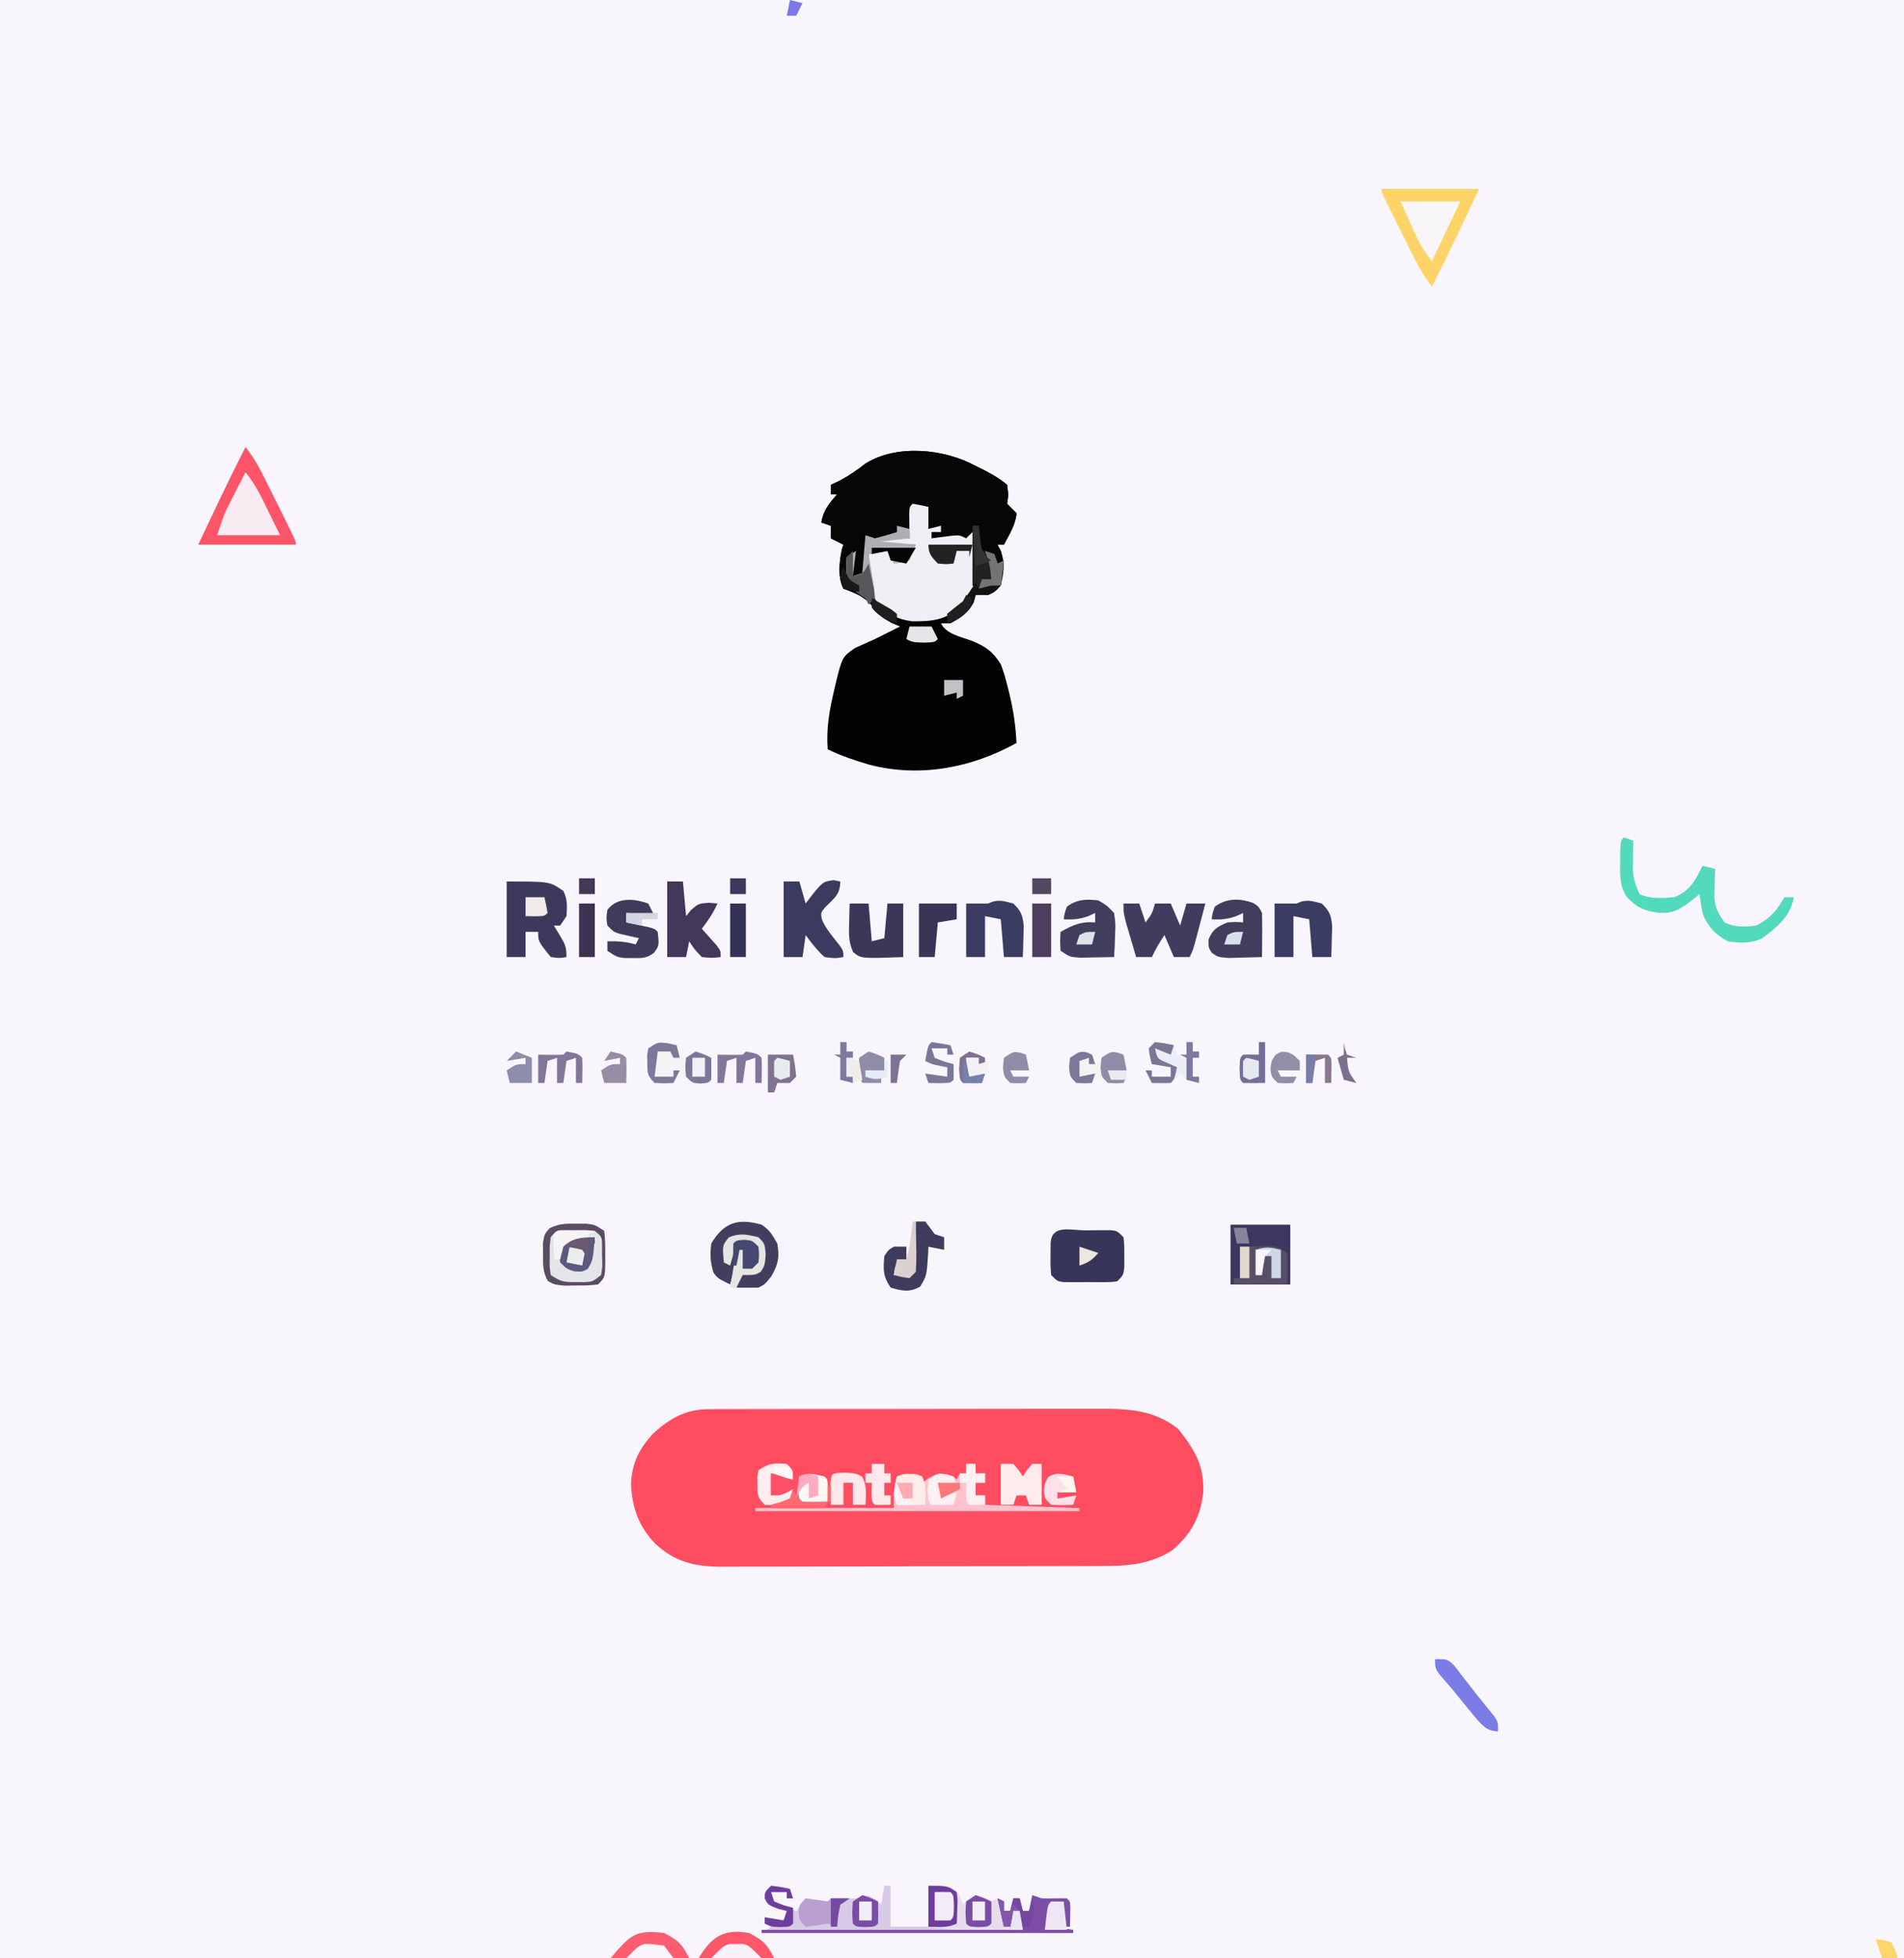 <?xml version="1.0" encoding="UTF-8"?>
<svg version="1.1" xmlns="http://www.w3.org/2000/svg" width="605" height="622">
<path d="M0 0 C199.65 0 399.3 0 605 0 C605 205.26 605 410.52 605 622 C405.35 622 205.7 622 0 622 C0 416.74 0 211.48 0 0 Z " fill="#F8F6FC" transform="translate(0,0)"/>
<path d="M0 0 C1.796 -0.015 1.796 -0.015 3.627 -0.03 C5.577 -0.023 5.577 -0.023 7.566 -0.016 C8.96 -0.022 10.353 -0.029 11.747 -0.037 C15.522 -0.055 19.297 -0.054 23.072 -0.048 C26.23 -0.045 29.388 -0.051 32.546 -0.057 C40.003 -0.071 47.46 -0.07 54.916 -0.058 C62.591 -0.047 70.265 -0.061 77.939 -0.088 C84.542 -0.11 91.145 -0.117 97.748 -0.111 C101.686 -0.107 105.623 -0.11 109.56 -0.127 C113.267 -0.142 116.973 -0.138 120.68 -0.12 C122.675 -0.114 124.67 -0.128 126.664 -0.143 C135.102 -0.075 142.569 0.895 149.319 6.317 C154.571 12.973 157.552 17.814 157.257 26.513 C156.323 34.414 153.317 39.777 147.308 44.915 C139.39 49.792 132.115 49.828 123.025 49.808 C121.629 49.815 120.234 49.824 118.838 49.833 C115.068 49.855 111.297 49.858 107.526 49.857 C104.37 49.856 101.214 49.865 98.059 49.873 C90.61 49.892 83.161 49.895 75.712 49.889 C68.044 49.882 60.377 49.905 52.71 49.942 C46.11 49.973 39.51 49.984 32.91 49.98 C28.976 49.978 25.041 49.983 21.107 50.008 C17.406 50.03 13.705 50.028 10.004 50.008 C8.01 50.003 6.016 50.023 4.023 50.043 C-4.508 49.964 -10.579 48.574 -16.922 42.678 C-22.123 37.25 -24.189 31.384 -24.583 23.95 C-24.37 17.257 -21.962 12.447 -17.403 7.603 C-12.217 2.912 -7.133 0.017 0 0 Z " fill="#FE4C61" transform="translate(225.083,447.612)"/>
<path d="M0 0 C0.932 0.459 1.864 0.918 2.824 1.391 C5.432 2.773 7.75 4.089 10 6 C10.438 9.188 10.438 9.188 10 12 C10.98 13.019 11.978 14.022 13 15 C12.749 18.642 10.667 21.812 9 25 C8.34 25 7.68 25 7 25 C7.351 25.66 7.701 26.32 8.062 27 C9.375 31.2 8.973 33.692 8 38 C6.188 40 6.188 40 4 41 C2.68 41 1.36 41 0 41 C-0.206 41.742 -0.412 42.485 -0.625 43.25 C-2.421 46.842 -4.521 48.083 -8 50 C-8.99 50 -9.98 50 -11 50 C-9.277 53.446 -4.775 54.219 -1.279 55.525 C3.097 57.275 5.532 58.979 8 63 C9.23 66.418 9.23 66.418 10.188 70.188 C10.355 70.844 10.522 71.5 10.694 72.176 C11.98 77.422 12.746 82.609 13 88 C-1.201 95.881 -17.665 99.079 -33.711 94.914 C-38.243 93.575 -42.766 92.117 -47 90 C-47.452 83.779 -46.585 78.284 -45.188 72.25 C-45.022 71.517 -44.857 70.784 -44.687 70.03 C-42.42 60.679 -42.42 60.679 -38.238 57.777 C-37.603 57.5 -36.967 57.223 -36.312 56.938 C-35.618 56.622 -34.923 56.306 -34.207 55.98 C-33.479 55.657 -32.75 55.333 -32 55 C-30.496 54.257 -28.996 53.507 -27.5 52.75 C-25.767 51.884 -25.767 51.884 -24 51 C-24.887 50.629 -25.774 50.258 -26.688 49.875 C-30 48 -30 48 -32.438 45 C-35.517 41.395 -37.657 40.67 -42 39 C-43.87 35.26 -43.306 30.532 -42.5 26.5 C-42.335 26.005 -42.17 25.51 -42 25 C-43.32 24.34 -44.64 23.68 -46 23 C-46 21.68 -46 20.36 -46 19 C-46.99 18.67 -47.98 18.34 -49 18 C-48.426 14.129 -46.513 11.918 -44 9 C-44.66 9 -45.32 9 -46 9 C-46 8.01 -46 7.02 -46 6 C-45.154 5.608 -44.309 5.216 -43.438 4.812 C-40.297 3.156 -37.681 1.367 -34.906 -0.816 C-24.998 -6.968 -9.84 -5.431 0 0 Z " fill="#030303" transform="translate(310,148)"/>
<path d="M0 0 C0.932 0.459 1.864 0.918 2.824 1.391 C5.432 2.773 7.75 4.089 10 6 C10.438 9.188 10.438 9.188 10 12 C10.98 13.019 11.978 14.022 13 15 C12.749 18.642 10.667 21.812 9 25 C8.34 25 7.68 25 7 25 C7.495 29.455 7.495 29.455 8 34 C6 31 6 31 5 28 C2.985 27.267 2.985 27.267 1 27 C1 24.36 1 21.72 1 19 C0.34 19 -0.32 19 -1 19 C-1.66 20.65 -2.32 22.3 -3 24 C-3.887 23.835 -4.774 23.67 -5.688 23.5 C-8.536 23.07 -11.13 22.916 -14 23 C-14 22.34 -14 21.68 -14 21 C-13.01 21 -12.02 21 -11 21 C-12.32 20.67 -13.64 20.34 -15 20 C-15.495 16.535 -15.495 16.535 -16 13 C-17.32 13 -18.64 13 -20 13 C-20 15.64 -20 18.28 -20 21 C-21.65 20.34 -23.3 19.68 -25 19 C-25 19.66 -25 20.32 -25 21 C-24.01 21.33 -23.02 21.66 -22 22 C-23.437 22.169 -24.875 22.335 -26.312 22.5 C-27.113 22.593 -27.914 22.686 -28.738 22.781 C-31 23 -31 23 -34 23 C-34.026 23.771 -34.052 24.542 -34.078 25.336 C-34.135 26.339 -34.192 27.342 -34.25 28.375 C-34.32 29.872 -34.32 29.872 -34.391 31.398 C-35 34 -35 34 -37.047 35.352 C-37.691 35.566 -38.336 35.78 -39 36 C-40 35 -40 35 -40.062 32.5 C-40.042 31.675 -40.021 30.85 -40 30 C-40 29.67 -40 29.34 -40 29 C-40.25 32.416 -40.25 32.416 -40 36 C-39.01 36.66 -38.02 37.32 -37 38 C-37 38.66 -37 39.32 -37 40 C-39.438 39.625 -39.438 39.625 -42 39 C-43.87 35.26 -43.306 30.532 -42.5 26.5 C-42.335 26.005 -42.17 25.51 -42 25 C-43.32 24.34 -44.64 23.68 -46 23 C-46 21.68 -46 20.36 -46 19 C-46.99 18.67 -47.98 18.34 -49 18 C-48.426 14.129 -46.513 11.918 -44 9 C-44.66 9 -45.32 9 -46 9 C-46 8.01 -46 7.02 -46 6 C-45.154 5.608 -44.309 5.216 -43.438 4.812 C-40.297 3.156 -37.681 1.367 -34.906 -0.816 C-24.998 -6.968 -9.84 -5.431 0 0 Z " fill="#060607" transform="translate(310,148)"/>
<path d="M0 0 C3.125 0.375 3.125 0.375 6 1 C6.33 1.99 6.66 2.98 7 4 C6.34 4 5.68 4 5 4 C5 3.34 5 2.68 5 2 C3.35 2 1.7 2 0 2 C0.33 2.99 0.66 3.98 1 5 C4.503 6.716 4.503 6.716 8 8 C8.99 6.68 9.98 5.36 11 4 C12.702 4.278 12.702 4.278 14.438 4.562 C15.613 4.707 16.789 4.851 18 5 C18.33 4.67 18.66 4.34 19 4 C21.001 4 23.003 4.004 25.004 4.043 C27.074 4.089 27.074 4.089 29.25 3.312 C31 3 31 3 33.25 4.438 C33.828 4.953 34.405 5.469 35 6 C35.33 4.02 35.66 2.04 36 0 C36.66 0 37.32 0 38 0 C38 4.29 38 8.58 38 13 C36.68 13 35.36 13 34 13 C39.28 13 44.56 13 50 13 C50 8.71 50 4.42 50 0 C56 0 56 0 58.312 1.312 C60 3 60 3 61 6 C61.557 5.464 62.114 4.928 62.688 4.375 C63.832 3.694 63.832 3.694 65 3 C67.5 3.812 67.5 3.812 70 5 C71.32 5 72.64 5 74 5 C74 5.99 74 6.98 74 8 C74.66 8 75.32 8 76 8 C76.33 6.68 76.66 5.36 77 4 C77.66 4 78.32 4 79 4 C79.495 5.98 79.495 5.98 80 8 C80.66 8 81.32 8 82 8 C82.33 6.35 82.66 4.7 83 3 C83.99 3.33 84.98 3.66 86 4 C87.374 4.043 88.751 4.041 90.125 4 C91.404 4 92.683 4 94 4 C95 5 95 5 95.098 6.848 C95.065 8.898 95.033 10.949 95 13 C94.34 13 93.68 13 93 13 C93 10.36 93 7.72 93 5 C91.68 5.33 90.36 5.66 89 6 C88.67 8.31 88.34 10.62 88 13 C90.64 13.33 93.28 13.66 96 14 C96 14.33 96 14.66 96 15 C63.33 15 30.66 15 -3 15 C-2.01 14.34 -1.02 13.68 0 13 C-0.66 12.67 -1.32 12.34 -2 12 C-2 11.34 -2 10.68 -2 10 C0.97 10.495 0.97 10.495 4 11 C4.33 10.01 4.66 9.02 5 8 C4.031 7.753 3.061 7.505 2.062 7.25 C-1 6 -1 6 -2 4 C-2 2 -2 2 0 0 Z " fill="#D8CAE6" transform="translate(245,599)"/>
<path d="M0 0 C1.675 0.286 3.344 0.618 5 1 C5 3.31 5 5.62 5 8 C6.32 7.67 7.64 7.34 9 7 C9 7.66 9 8.32 9 9 C8.01 9 7.02 9 6 9 C6 9.66 6 10.32 6 11 C6.626 10.916 7.253 10.832 7.898 10.746 C8.716 10.644 9.533 10.542 10.375 10.438 C11.187 10.333 11.999 10.229 12.836 10.121 C15 10 15 10 17 11 C17.99 10.01 18.98 9.02 20 8 C20.669 27.021 20.669 27.021 15.57 32.551 C10.606 36.935 6.239 37.416 -0.137 37.34 C-4.648 36.804 -7.751 35.146 -11 32 C-14.249 26.72 -14.368 22.003 -14 16 C-12.02 15.67 -10.04 15.34 -8 15 C-7.01 16.485 -7.01 16.485 -6 18 C-4.68 18 -3.36 18 -2 18 C-1.01 16.35 -0.02 14.7 1 13 C-2.96 13 -6.92 13 -11 13 C-10.67 12.34 -10.34 11.68 -10 11 C-7.03 11 -4.06 11 -1 11 C-1.012 10.29 -1.023 9.579 -1.035 8.848 C-1.049 7.469 -1.049 7.469 -1.062 6.062 C-1.074 5.146 -1.086 4.229 -1.098 3.285 C-1 1 -1 1 0 0 Z " fill="#F1EFF5" transform="translate(290,160)"/>
<path d="M0 0 C2.536 3.155 4.334 6.424 6.137 10.043 C6.714 11.199 7.29 12.354 7.885 13.545 C8.18 14.142 8.476 14.74 8.781 15.355 C9.691 17.194 10.608 19.03 11.525 20.865 C16 29.86 16 29.86 16 31 C5.77 31 -4.46 31 -15 31 C-10.102 20.611 -5.21 10.236 0 0 Z " fill="#FE5467" transform="translate(78,142)"/>
<path d="M0 0 C10.23 0 20.46 0 31 0 C26.102 10.389 21.21 20.764 16 31 C13.464 27.845 11.666 24.576 9.863 20.957 C9.286 19.801 8.71 18.646 8.115 17.455 C7.82 16.858 7.524 16.26 7.219 15.645 C6.309 13.806 5.392 11.97 4.475 10.135 C0 1.14 0 1.14 0 0 Z " fill="#FED367" transform="translate(439,60)"/>
<path d="M0 0 C0.99 0 1.98 0 3 0 C3 0.99 3 1.98 3 3 C3.99 3 4.98 3 6 3 C6 3.99 6 4.98 6 6 C5.01 6 4.02 6 3 6 C3 7.32 3 8.64 3 10 C3.99 10 4.98 10 6 10 C6 10.99 6 11.98 6 13 C20.85 13.495 20.85 13.495 36 14 C36 14.33 36 14.66 36 15 C2.01 15 -31.98 15 -67 15 C-67 14.67 -67 14.34 -67 14 C-52.48 14 -37.96 14 -23 14 C-23 12.35 -23 10.7 -23 9 C-22.703 7.327 -22.379 5.657 -22 4 C-16.25 2.875 -16.25 2.875 -14 4 C-14 4.66 -14 5.32 -14 6 C-13.278 5.484 -12.556 4.969 -11.812 4.438 C-9 3 -9 3 -6.25 3.25 C-4 4 -4 4 -3 5 C-2.67 4.34 -2.34 3.68 -2 3 C-1.34 3 -0.68 3 0 3 C0 2.01 0 1.02 0 0 Z " fill="#FFC2CD" transform="translate(307,465)"/>
<path d="M0 0 C13.731 0 13.731 0 18 3 C19.386 5.771 19.188 7.933 19 11 C18.01 12.485 18.01 12.485 17 14 C16.34 14 15.68 14 15 14 C15.99 15.64 15.99 15.64 17 17.312 C18.585 19.937 19 20.826 19 24 C16.75 24.375 16.75 24.375 14 24 C10 19.027 10 19.027 10 16 C8.68 16 7.36 16 6 16 C6 18.64 6 21.28 6 24 C4.02 24 2.04 24 0 24 C0 16.08 0 8.16 0 0 Z " fill="#3D395C" transform="translate(161,280)"/>
<path d="M0 0 C6.27 0 12.54 0 19 0 C19 6.27 19 12.54 19 19 C12.73 19 6.46 19 0 19 C0 12.73 0 6.46 0 0 Z " fill="#3D375F" transform="translate(391,389)"/>
<path d="M0 0 C1.399 -0.018 1.399 -0.018 2.826 -0.037 C4.163 -0.04 4.163 -0.04 5.527 -0.043 C6.348 -0.047 7.169 -0.051 8.015 -0.055 C10.062 0.188 10.062 0.188 12.062 2.188 C12.328 4.938 12.328 4.938 12.312 8.188 C12.318 9.26 12.323 10.332 12.328 11.438 C12.062 14.188 12.062 14.188 10.062 16.188 C8.123 16.446 8.123 16.446 5.781 16.453 C4.939 16.456 4.098 16.458 3.23 16.461 C2.35 16.453 1.47 16.445 0.562 16.438 C-0.758 16.449 -0.758 16.449 -2.105 16.461 C-2.947 16.458 -3.789 16.456 -4.656 16.453 C-5.429 16.451 -6.202 16.449 -6.998 16.446 C-8.938 16.188 -8.938 16.188 -10.938 14.188 C-11.168 11.184 -11.168 11.184 -11.125 7.625 C-11.115 5.86 -11.115 5.86 -11.105 4.059 C-10.752 -1.978 -4.877 0.003 0 0 Z " fill="#383658" transform="translate(344.938,390.812)"/>
<path d="M0 0 C1.043 0.004 2.086 0.008 3.16 0.012 C5.938 0.312 5.938 0.312 8.938 2.312 C9.214 4.907 9.31 7.225 9.25 9.812 C9.255 10.847 9.255 10.847 9.26 11.902 C9.205 17.045 9.205 17.045 6.938 19.312 C3.785 19.613 3.785 19.613 0 19.625 C-1.247 19.642 -2.493 19.659 -3.777 19.676 C-7.062 19.312 -7.062 19.312 -8.977 18.199 C-10.593 15.39 -10.496 13.03 -10.5 9.812 C-10.519 8.668 -10.539 7.523 -10.559 6.344 C-10.062 3.312 -10.062 3.312 -8.414 1.426 C-5.453 0.024 -3.269 -0.053 0 0 Z " fill="#E3E5E8" transform="translate(183.062,388.688)"/>
<path d="M0 0 C0.99 0.33 1.98 0.66 3 1 C2.977 1.808 2.954 2.616 2.93 3.449 C2.912 4.518 2.894 5.586 2.875 6.688 C2.84 8.271 2.84 8.271 2.805 9.887 C3.003 13.049 3.569 15.188 5 18 C8.367 19.621 12.344 19.257 16 19 C21.068 16.996 22.627 13.658 25 9 C26.32 9.33 27.64 9.66 29 10 C28.965 10.808 28.93 11.616 28.895 12.449 C28.867 13.518 28.84 14.586 28.812 15.688 C28.778 16.743 28.743 17.799 28.707 18.887 C29.037 22.391 29.914 24.197 32 27 C35.217 28.608 38.511 28.468 42 28 C46.576 25.669 48.465 23.345 51 19 C51.99 19 52.98 19 54 19 C52.768 25.314 48.91 28.287 44 32 C40.511 33.745 36.807 33.576 33 33 C29.239 31.02 26.355 28.064 25 24 C24.617 22.009 24.274 20.009 24 18 C23.258 18.619 22.515 19.238 21.75 19.875 C17.923 22.832 15.46 24.401 10.562 23.875 C6.37 23.289 3.963 22.143 1 19 C-1.404 15.369 -1.236 12.087 -1.188 7.812 C-1.181 6.561 -1.175 5.309 -1.168 4.02 C-1 1 -1 1 0 0 Z " fill="#53D9BB" transform="translate(516,266)"/>
<path d="M0 0 C1.65 0 3.3 0 5 0 C5.66 2.31 6.32 4.62 7 7 C7.375 6.495 7.75 5.989 8.137 5.469 C12.369 0.096 12.369 0.096 15.875 -0.438 C16.576 -0.293 17.277 -0.149 18 0 C18 4.156 16.028 5.332 13.215 8.184 C11.794 9.909 11.794 9.909 12.125 11.965 C13.148 14.344 14.441 16.108 16.062 18.125 C19 21.788 19 21.788 19 24 C16.375 24.438 16.375 24.438 13 24 C10.669 21.905 8.827 19.539 7 17 C6.67 19.31 6.34 21.62 6 24 C4.02 24 2.04 24 0 24 C0 16.08 0 8.16 0 0 Z " fill="#3A3B5F" transform="translate(249,280)"/>
<path d="M0 0 C1.65 0 3.3 0 5 0 C5.66 1.98 6.32 3.96 7 6 C9.102 3.132 9.102 3.132 10 0 C11.65 0 13.3 0 15 0 C15.99 2.31 16.98 4.62 18 7 C18.66 4.69 19.32 2.38 20 0 C21.98 0 23.96 0 26 0 C25.357 2.459 24.711 4.917 24.062 7.375 C23.88 8.074 23.698 8.772 23.51 9.492 C22.113 14.773 22.113 14.773 21 17 C19.35 17 17.7 17 16 17 C15.01 14.69 14.02 12.38 13 10 C11.454 12.319 10.204 14.506 9 17 C7.35 17 5.7 17 4 17 C3.328 14.731 2.663 12.46 2 10.188 C1.443 8.291 1.443 8.291 0.875 6.355 C0 3 0 3 0 0 Z " fill="#413C5E" transform="translate(357,287)"/>
<path d="M0 0 C6 0 6 0 8.312 1.312 C10 3 10 3 11 6 C11.557 5.464 12.114 4.928 12.688 4.375 C13.451 3.921 14.214 3.467 15 3 C17.625 3.875 17.625 3.875 20 5 C20.66 4.67 21.32 4.34 22 4 C22.66 6.97 23.32 9.94 24 13 C24.66 12.67 25.32 12.34 26 12 C26.652 9.975 26.652 9.975 27 8 C27.66 8 28.32 8 29 8 C29.33 9.98 29.66 11.96 30 14 C26.313 14.029 22.625 14.047 18.938 14.062 C17.899 14.071 16.861 14.079 15.791 14.088 C10.413 14.105 5.297 13.954 0 13 C0 8.71 0 4.42 0 0 Z " fill="#E6DDEF" transform="translate(295,599)"/>
<path d="M0 0 C2.626 1.789 3.342 3.112 5 6 C5.718 10.466 5.328 12.41 3.125 16.375 C1 19 1 19 -1 20 C-3.333 20.04 -5.667 20.043 -8 20 C-7.67 18.35 -7.34 16.7 -7 15 C-6.216 15.041 -5.433 15.082 -4.625 15.125 C-1.839 15.287 -1.839 15.287 0 13 C0.417 9.5 0.417 9.5 0 6 C-2.906 3.612 -2.906 3.612 -6.625 4.312 C-9.825 4.641 -9.825 4.641 -11 6 C-11.041 8 -11.043 10 -11 12 C-10.536 10.546 -10.536 10.546 -10.062 9.062 C-9 6 -9 6 -8 5 C-5.562 4.812 -5.562 4.812 -3 5 C-1 7 -1 7 -0.75 9.5 C-1 12 -1 12 -3 14 C-3.99 14 -4.98 14 -6 14 C-6 12.02 -6 10.04 -6 8 C-6.33 8 -6.66 8 -7 8 C-7.99 11.63 -8.98 15.26 -10 19 C-14 17 -14 17 -15.25 15.312 C-16.337 11.961 -16.424 9.509 -16 6 C-11.885 -0.853 -7.446 -2.067 0 0 Z " fill="#453D5E" transform="translate(242,389)"/>
<path d="M0 0 C2.672 1.57 2.672 1.57 5 4 C5.488 7.453 5.488 7.453 5.312 11.25 C5.245 13.145 5.245 13.145 5.176 15.078 C5.118 16.042 5.06 17.007 5 18 C2.729 18.054 0.458 18.093 -1.812 18.125 C-3.709 18.16 -3.709 18.16 -5.645 18.195 C-9 18 -9 18 -12 16 C-12.188 12.875 -12.188 12.875 -12 10 C-8.142 7.847 -5.449 6.607 -1 7 C-1 6.01 -1 5.02 -1 4 C-2.083 4.495 -2.083 4.495 -3.188 5 C-6.017 6.006 -8.029 6.17 -11 6 C-10.75 4.125 -10.75 4.125 -10 2 C-6.831 -0.347 -3.843 -0.471 0 0 Z " fill="#423E5E" transform="translate(349,286)"/>
<path d="M0 0 C1.688 1.125 1.688 1.125 2.688 3.125 C2.759 5.499 2.772 7.875 2.75 10.25 C2.741 11.531 2.732 12.813 2.723 14.133 C2.711 15.12 2.699 16.108 2.688 17.125 C0.417 17.206 -1.854 17.264 -4.125 17.312 C-6.022 17.365 -6.022 17.365 -7.957 17.418 C-11.312 17.125 -11.312 17.125 -13.262 15.77 C-14.312 14.125 -14.312 14.125 -14.312 11.625 C-12.974 8.28 -11.585 7.538 -8.312 6.125 C-5.5 5.938 -5.5 5.938 -3.312 6.125 C-3.312 5.135 -3.312 4.145 -3.312 3.125 C-4.395 3.62 -4.395 3.62 -5.5 4.125 C-8.329 5.131 -10.341 5.295 -13.312 5.125 C-13.062 3.25 -13.062 3.25 -12.312 1.125 C-8.571 -1.646 -4.259 -1.612 0 0 Z " fill="#433C5D" transform="translate(398.312,286.875)"/>
<path d="M0 0 C1.65 0 3.3 0 5 0 C5.33 3.63 5.66 7.26 6 11 C6.536 10.34 7.072 9.68 7.625 9 C10 7 10 7 13.25 6.75 C14.158 6.832 15.065 6.915 16 7 C14.628 9.954 13.011 12.44 11 15 C11.433 15.482 11.866 15.964 12.312 16.461 C12.869 17.093 13.426 17.724 14 18.375 C14.835 19.315 14.835 19.315 15.688 20.273 C17 22 17 22 17 24 C14.25 24.312 14.25 24.312 11 24 C8.625 21.5 8.625 21.5 7 19 C6.67 20.65 6.34 22.3 6 24 C4.02 24 2.04 24 0 24 C0 16.08 0 8.16 0 0 Z " fill="#41385A" transform="translate(212,280)"/>
<path d="M0 0 C0.99 0.33 1.98 0.66 3 1 C4.374 1.043 5.751 1.041 7.125 1 C8.404 1 9.682 1 11 1 C12 2 12 2 12.098 3.848 C12.065 5.898 12.033 7.949 12 10 C11.34 10 10.68 10 10 10 C10 7.36 10 4.72 10 2 C8.68 2.33 7.36 2.66 6 3 C5.67 5.31 5.34 7.62 5 10 C7.64 10.33 10.28 10.66 13 11 C13 11.33 13 11.66 13 12 C-19.67 12 -52.34 12 -86 12 C-86 11.67 -86 11.34 -86 11 C-58.61 11 -31.22 11 -3 11 C-3.495 8.03 -3.495 8.03 -4 5 C-4.66 5 -5.32 5 -6 5 C-6.33 6.65 -6.66 8.3 -7 10 C-7.66 10 -8.32 10 -9 10 C-9.99 5.545 -9.99 5.545 -11 1 C-10.01 1.495 -10.01 1.495 -9 2 C-9 2.99 -9 3.98 -9 5 C-8.34 5 -7.68 5 -7 5 C-6.67 3.68 -6.34 2.36 -6 1 C-5.34 1 -4.68 1 -4 1 C-3.505 2.98 -3.505 2.98 -3 5 C-2.34 5 -1.68 5 -1 5 C-0.67 3.35 -0.34 1.7 0 0 Z " fill="#7C4EA6" transform="translate(328,602)"/>
<path d="M0 0 C2.492 2.417 2.977 3.741 3.293 7.234 C3.258 8.395 3.223 9.555 3.188 10.75 C3.16 11.92 3.133 13.091 3.105 14.297 C3.071 15.189 3.036 16.081 3 17 C1.02 17 -0.96 17 -3 17 C-3.33 13.04 -3.66 9.08 -4 5 C-5.65 4.67 -7.3 4.34 -9 4 C-9 8.29 -9 12.58 -9 17 C-10.98 17 -12.96 17 -15 17 C-15 11.39 -15 5.78 -15 0 C-12.69 0 -10.38 0 -8 0 C-5.035 -1.483 -3.149 -0.835 0 0 Z " fill="#3A3C61" transform="translate(420,287)"/>
<path d="M0 0 C2.492 2.417 2.977 3.741 3.293 7.234 C3.258 8.395 3.223 9.555 3.188 10.75 C3.16 11.92 3.133 13.091 3.105 14.297 C3.071 15.189 3.036 16.081 3 17 C1.02 17 -0.96 17 -3 17 C-3.33 13.04 -3.66 9.08 -4 5 C-5.65 4.67 -7.3 4.34 -9 4 C-9 8.29 -9 12.58 -9 17 C-10.98 17 -12.96 17 -15 17 C-15 11.39 -15 5.78 -15 0 C-12.69 0 -10.38 0 -8 0 C-5.035 -1.483 -3.149 -0.835 0 0 Z " fill="#3A3C61" transform="translate(322,287)"/>
<path d="M0 0 C1.98 0 3.96 0 6 0 C6.33 3.96 6.66 7.92 7 12 C8.32 11.67 9.64 11.34 11 11 C11.33 7.37 11.66 3.74 12 0 C13.65 0 15.3 0 17 0 C17 5.61 17 11.22 17 17 C3.598 17.492 3.598 17.492 1.062 15.406 C-0.344 12.222 -0.292 9.719 -0.188 6.25 C-0.16 5.08 -0.133 3.909 -0.105 2.703 C-0.071 1.811 -0.036 0.919 0 0 Z " fill="#3A3759" transform="translate(270,287)"/>
<path d="M0 0 C3.107 3.725 5.073 7.922 7.188 12.25 C9.075 16.086 9.075 16.086 11 20 C4.4 20 -2.2 20 -9 20 C-6.75 13.25 -6.75 13.25 -5.273 10.352 C-4.964 9.739 -4.655 9.127 -4.336 8.496 C-3.86 7.57 -3.86 7.57 -3.375 6.625 C-2.888 5.664 -2.888 5.664 -2.391 4.684 C-1.597 3.121 -0.799 1.56 0 0 Z " fill="#F9EBF2" transform="translate(78,150)"/>
<path d="M0 0 C0.928 0.206 1.856 0.412 2.812 0.625 C3.143 1.945 3.473 3.265 3.812 4.625 C5.452 4.068 5.452 4.068 7.125 3.5 C8.342 3.211 9.559 2.922 10.812 2.625 C11.803 3.285 12.793 3.945 13.812 4.625 C14.062 8.188 14.062 8.188 13.812 11.625 C12.812 12.625 12.812 12.625 10.5 12.812 C7.735 12.62 6.172 12.023 3.812 10.625 C3.152 11.285 2.493 11.945 1.812 12.625 C-1.188 12.875 -1.188 12.875 -4.188 12.625 C-6.613 10.2 -6.484 9.453 -6.5 6.125 C-6.517 5.331 -6.534 4.537 -6.551 3.719 C-6.371 2.682 -6.371 2.682 -6.188 1.625 C-3.188 -0.375 -3.188 -0.375 0 0 Z " fill="#F5F3F5" transform="translate(212.188,331.375)"/>
<path d="M0 0 C0.66 1.32 1.32 2.64 2 4 C-0.97 3.67 -3.94 3.34 -7 3 C-7 3.99 -7 4.98 -7 6 C-6.362 6.133 -5.724 6.266 -5.066 6.402 C-4.24 6.579 -3.414 6.756 -2.562 6.938 C-1.739 7.112 -0.915 7.286 -0.066 7.465 C2 8 2 8 3 9 C3.46 13.371 3.46 13.371 1.797 15.645 C-0.576 17.434 -2.055 17.369 -5 17.312 C-5.866 17.309 -6.732 17.305 -7.625 17.301 C-10 17 -10 17 -13 15 C-13 14.01 -13 13.02 -13 12 C-9.801 11.911 -7.073 12.089 -4 13 C-3.67 12.34 -3.34 11.68 -3 11 C-5.018 10.544 -7.036 10.089 -9.055 9.633 C-11 9 -11 9 -13 7 C-13.375 4.562 -13.375 4.562 -13 2 C-9.843 -2.118 -4.538 -1.603 0 0 Z " fill="#413B5B" transform="translate(206,287)"/>
<path d="M0 0 C6.27 0 12.54 0 19 0 C16.03 6.27 13.06 12.54 10 19 C7.93 16.239 6.546 14.328 5.176 11.328 C4.899 10.729 4.622 10.13 4.337 9.513 C3.83 8.393 3.83 8.393 3.312 7.25 C2.219 4.857 1.126 2.465 0 0 Z " fill="#F9F6F9" transform="translate(445,64)"/>
<path d="M0 0 C1.937 -0.054 3.875 -0.093 5.812 -0.125 C6.891 -0.148 7.97 -0.171 9.082 -0.195 C12 0 12 0 15 2 C15.414 5.367 15.131 8.597 15 12 C9.39 12 3.78 12 -2 12 C-2 11.34 -2 10.68 -2 10 C-1.34 10 -0.68 10 0 10 C0 6.7 0 3.4 0 0 Z " fill="#564F67" transform="translate(394,396)"/>
<path d="M0 0 C0.99 0 1.98 0 3 0 C4.02 1.318 5.02 2.652 6 4 C6.99 4.33 7.98 4.66 9 5 C9 6.32 9 7.64 9 9 C6.525 8.505 6.525 8.505 4 8 C3.974 8.675 3.948 9.351 3.922 10.047 C3.465 17.231 3.465 17.231 1.375 20.688 C-2.087 22.601 -4.265 22.037 -8 21 C-10.463 17.305 -10.39 15.367 -10 11 C-8.75 9.062 -8.75 9.062 -7 8 C-5.68 8 -4.36 8 -3 8 C-3 9.32 -3 10.64 -3 12 C-3.99 12.33 -4.98 12.66 -6 13 C-6.733 15.015 -6.733 15.015 -7 17 C-5.334 17.043 -3.666 17.041 -2 17 C0.059 14.941 -0.586 10.783 -0.438 7.938 C-0.394 7.179 -0.351 6.42 -0.307 5.639 C-0.2 3.759 -0.1 1.88 0 0 Z " fill="#3E3B5C" transform="translate(291,388)"/>
<path d="M0 0 C4.462 2.272 5.733 3.466 8 8 C-0.25 8 -8.5 8 -17 8 C-10.62 0.556 -9.106 -1.117 0 0 Z " fill="#FE5D70" transform="translate(211,614)"/>
<path d="M0 0 C4.415 2.289 5.745 3.49 8 8 C0.08 8 -7.84 8 -16 8 C-11.921 1.202 -8.095 -1.441 0 0 Z " fill="#FE576A" transform="translate(238,614)"/>
<path d="M0 0 C1.32 0.33 2.64 0.66 4 1 C4 1.99 4 2.98 4 4 C-0.455 4.495 -0.455 4.495 -5 5 C-1.37 5.33 2.26 5.66 6 6 C5.34 7.65 4.68 9.3 4 11 C1.375 11.812 1.375 11.812 -1 12 C-1.66 10.68 -2.32 9.36 -3 8 C-4.98 8.33 -6.96 8.66 -9 9 C-8.832 9.987 -8.665 10.975 -8.492 11.992 C-8.289 13.274 -8.085 14.555 -7.875 15.875 C-7.666 17.151 -7.457 18.427 -7.242 19.742 C-7.162 20.817 -7.082 21.892 -7 23 C-7.66 23.66 -8.32 24.32 -9 25 C-9.33 24.34 -9.66 23.68 -10 23 C-10.99 22.34 -11.98 21.68 -13 21 C-12.67 20.34 -12.34 19.68 -12 19 C-13.32 18.34 -14.64 17.68 -16 17 C-16.188 13.625 -16.188 13.625 -16 10 C-15.01 9.34 -14.02 8.68 -13 8 C-13.33 10.64 -13.66 13.28 -14 16 C-13.01 15.67 -12.02 15.34 -11 15 C-10.67 11.04 -10.34 7.08 -10 3 C-9.01 3.33 -8.02 3.66 -7 4 C-4.648 3.402 -2.311 2.741 0 2 C0 1.34 0 0.68 0 0 Z " fill="#AFADB1" transform="translate(285,167)"/>
<path d="M0 0 C1.32 0 2.64 0 4 0 C5.75 2 5.75 2 7 4 C7.65 3.01 7.65 3.01 8.312 2 C8.869 1.34 9.426 0.68 10 0 C10.99 0 11.98 0 13 0 C13 4.29 13 8.58 13 13 C11.68 13 10.36 13 9 13 C8.67 12.01 8.34 11.02 8 10 C7.01 10 6.02 10 5 10 C4.67 10.99 4.34 11.98 4 13 C2.68 13 1.36 13 0 13 C0 8.71 0 4.42 0 0 Z " fill="#FFEBEE" transform="translate(318,465)"/>
<path d="M0 0 C0.619 0.268 1.238 0.536 1.875 0.812 C2.205 1.802 2.535 2.792 2.875 3.812 C3.535 3.812 4.195 3.812 4.875 3.812 C5.205 2.822 5.535 1.833 5.875 0.812 C8.25 0.188 8.25 0.188 10.875 -0.188 C12.875 1.812 12.875 1.812 12.875 5.812 C10.895 5.812 8.915 5.812 6.875 5.812 C7.205 6.473 7.535 7.133 7.875 7.812 C9.525 7.812 11.175 7.812 12.875 7.812 C12.545 8.473 12.215 9.133 11.875 9.812 C8.831 9.895 6.803 9.789 3.875 8.812 C2.112 9.091 2.112 9.091 0.312 9.375 C-0.822 9.519 -1.956 9.664 -3.125 9.812 C-5.125 7.812 -5.125 7.812 -5.438 4.812 C-5.334 3.822 -5.231 2.833 -5.125 1.812 C-2.125 -0.188 -2.125 -0.188 0 0 Z " fill="#F3F3F4" transform="translate(345.125,334.188)"/>
<path d="M0 0 C3.125 0.375 3.125 0.375 6 1 C6.33 1.99 6.66 2.98 7 4 C7.99 4 8.98 4 10 4 C10 2.68 10 1.36 10 0 C10.66 0 11.32 0 12 0 C12 0.99 12 1.98 12 3 C12.66 3 13.32 3 14 3 C14 3.66 14 4.32 14 5 C13.34 5 12.68 5 12 5 C12 6.98 12 8.96 12 11 C12.66 11 13.32 11 14 11 C14 11.66 14 12.32 14 13 C11.133 12.427 10.139 12.139 8 10 C7.629 10.495 7.258 10.99 6.875 11.5 C4.253 13.598 2.262 13.217 -1 13 C-1.66 11.68 -2.32 10.36 -3 9 C-2.34 9 -1.68 9 -1 9 C-1 9.66 -1 10.32 -1 11 C0.98 11 2.96 11 5 11 C5 10.01 5 9.02 5 8 C2.03 7.505 2.03 7.505 -1 7 C-1.625 4.625 -1.625 4.625 -2 2 C-1.34 1.34 -0.68 0.68 0 0 Z " fill="#EBEEF7" transform="translate(367,331)"/>
<path d="M0 0 C3.96 0 7.92 0 12 0 C12 1.65 12 3.3 12 5 C10.02 5.33 8.04 5.66 6 6 C5.67 9.63 5.34 13.26 5 17 C3.35 17 1.7 17 0 17 C0 11.39 0 5.78 0 0 Z " fill="#383556" transform="translate(292,287)"/>
<path d="M0 0 C6 0 6 0 9 2 C9.293 4.383 9.293 4.383 9.188 7.125 C9.16 8.035 9.133 8.945 9.105 9.883 C9.071 10.581 9.036 11.28 9 12 C6.043 13.478 3.258 13.06 0 13 C0 8.71 0 4.42 0 0 Z " fill="#6F3C9C" transform="translate(295,599)"/>
<path d="M0 0 C4 0 4 0 6.113 2.09 C7.202 3.499 7.202 3.499 8.312 4.938 C9.091 5.937 9.87 6.936 10.672 7.965 C11.824 9.467 11.824 9.467 13 11 C13.706 11.868 14.413 12.735 15.141 13.629 C15.775 14.411 16.409 15.194 17.062 16 C17.631 16.701 18.199 17.402 18.785 18.125 C20 20 20 20 20 23 C16.645 22.771 15.764 21.754 13.379 19.27 C12.431 18.125 11.492 16.972 10.562 15.812 C10.098 15.247 9.633 14.682 9.154 14.1 C8.224 12.966 7.299 11.829 6.379 10.686 C5.453 9.554 4.506 8.439 3.539 7.341 C0 3.309 0 3.309 0 0 Z " fill="#7C7CE7" transform="translate(456,527)"/>
<path d="M0 0 C1.98 0 3.96 0 6 0 C6 5.61 6 11.22 6 17 C4.02 17 2.04 17 0 17 C0 11.39 0 5.78 0 0 Z " fill="#4C3E5C" transform="translate(328,287)"/>
<path d="M0 0 C2.339 0.287 4.674 0.619 7 1 C7.33 0.67 7.66 0.34 8 0 C10 -0.041 12 -0.043 14 0 C13.01 0.66 12.02 1.32 11 2 C10.264 5.568 10.264 5.568 10 9 C9.01 8.67 8.02 8.34 7 8 C5.237 8.278 5.237 8.278 3.438 8.562 C2.303 8.707 1.169 8.851 0 9 C-2 7 -2 7 -2.25 4.5 C-2 2 -2 2 0 0 Z " fill="#B9A0D0" transform="translate(256,603)"/>
<path d="M0 0 C1.043 0.004 2.086 0.008 3.16 0.012 C5.938 0.312 5.938 0.312 8.938 2.312 C9.214 4.907 9.31 7.225 9.25 9.812 C9.255 10.847 9.255 10.847 9.26 11.902 C9.205 17.045 9.205 17.045 6.938 19.312 C3.785 19.613 3.785 19.613 0 19.625 C-1.247 19.642 -2.493 19.659 -3.777 19.676 C-7.062 19.312 -7.062 19.312 -8.977 18.199 C-10.593 15.39 -10.496 13.03 -10.5 9.812 C-10.519 8.668 -10.539 7.523 -10.559 6.344 C-10.062 3.312 -10.062 3.312 -8.414 1.426 C-5.453 0.024 -3.269 -0.053 0 0 Z M-8.062 4.312 C-8.421 7.14 -8.421 7.14 -8.375 10.312 C-8.392 11.385 -8.409 12.457 -8.426 13.562 C-8.306 14.47 -8.186 15.377 -8.062 16.312 C-4.823 18.472 -3.814 18.585 -0.062 18.562 C1.237 18.57 1.237 18.57 2.562 18.578 C5.203 18.467 5.203 18.467 7.938 16.312 C8.379 13.488 8.379 13.488 8.25 10.312 C8.244 8.704 8.244 8.704 8.238 7.062 C8.212 4.17 8.212 4.17 5.938 2.312 C3.109 1.993 3.109 1.993 -0.062 2.062 C-1.135 2.057 -2.208 2.052 -3.312 2.047 C-6.206 2.032 -6.206 2.032 -8.062 4.312 Z " fill="#5B4B65" transform="translate(183.062,388.688)"/>
<path d="M0 0 C2 2 2 2 2 5 C-0.386 4.424 -2.667 3.778 -5 3 C-5 5.31 -5 7.62 -5 10 C-4.402 9.67 -3.804 9.34 -3.188 9 C-1 8 -1 8 2 8 C1.125 11.875 1.125 11.875 0 13 C-3.438 13.188 -3.438 13.188 -7 13 C-9.425 10.575 -9.296 9.828 -9.312 6.5 C-9.329 5.706 -9.346 4.912 -9.363 4.094 C-9.183 3.057 -9.183 3.057 -9 2 C-5.548 -0.302 -4.053 -0.345 0 0 Z " fill="#FFEEF0" transform="translate(250,465)"/>
<path d="M0 0 C2 2 2 2 2.312 5.438 C2 9 2 9 0.75 10.938 C-1 12 -1 12 -5 12 C-5.66 13.32 -6.32 14.64 -7 16 C-7.66 16 -8.32 16 -9 16 C-8.34 12.04 -7.68 8.08 -7 4 C-6.01 4 -5.02 4 -4 4 C-4.33 5.98 -4.66 7.96 -5 10 C-3.68 9.34 -2.36 8.68 -1 8 C-0.957 6.334 -0.959 4.666 -1 3 C-2.066 1.704 -2.066 1.704 -4.562 1.938 C-5.367 1.958 -6.171 1.979 -7 2 C-7.66 4.31 -8.32 6.62 -9 9 C-9.66 8.67 -10.32 8.34 -11 8 C-11.48 2.596 -11.48 2.596 -9.438 0.062 C-5.976 -1.446 -3.615 -0.87 0 0 Z " fill="#E4E6E4" transform="translate(241,393)"/>
<path d="M0 0 C0.66 0 1.32 0 2 0 C2.33 2.64 2.66 5.28 3 8 C3.959 8.155 3.959 8.155 4.938 8.312 C5.618 8.539 6.299 8.766 7 9 C7.33 9.99 7.66 10.98 8 12 C8.66 11.67 9.32 11.34 10 11 C9.67 13.64 9.34 16.28 9 19 C8.01 19 7.02 19 6 19 C5.319 19.186 4.639 19.371 3.938 19.562 C2 20 2 20 0 19 C0 12.73 0 6.46 0 0 Z " fill="#232223" transform="translate(309,167)"/>
<path d="M0 0 C1 1 1 1 1.062 4.562 C1.042 5.697 1.021 6.831 1 8 C-1.763 9.381 -3.947 9.191 -7 9 C-7.66 8.34 -8.32 7.68 -9 7 C-8.75 3.438 -8.75 3.438 -8 0 C-5.118 -1.441 -3.082 -0.656 0 0 Z " fill="#FFF8F3" transform="translate(262,469)"/>
<path d="M0 0 C-0.602 7.343 -0.602 7.343 -2.25 10.062 C-4 11 -4 11 -6.562 10.812 C-9 10 -9 10 -11 8 C-11.312 5.5 -11.312 5.5 -11 3 C-7.414 0.61 -4.291 0 0 0 Z " fill="#5B5980" transform="translate(189,393)"/>
<path d="M0 0 C1.478 2.957 1.06 5.742 1 9 C-1.97 9 -4.94 9 -8 9 C-8.955 5.179 -9.084 3.645 -8 0 C-5.097 -1.452 -3.091 -0.723 0 0 Z " fill="#FFEDE9" transform="translate(293,469)"/>
<path d="M0 0 C1.65 0 3.3 0 5 0 C5 5.61 5 11.22 5 17 C3.35 17 1.7 17 0 17 C0 11.39 0 5.78 0 0 Z " fill="#353257" transform="translate(232,287)"/>
<path d="M0 0 C1.65 0 3.3 0 5 0 C5 5.61 5 11.22 5 17 C3.35 17 1.7 17 0 17 C0 11.39 0 5.78 0 0 Z " fill="#3C3252" transform="translate(184,287)"/>
<path d="M0 0 C3.625 0.25 3.625 0.25 5.562 1.312 C7.18 4.262 6.811 6.959 6.625 10.25 C5.305 10.25 3.985 10.25 2.625 10.25 C2.625 7.94 2.625 5.63 2.625 3.25 C1.635 3.25 0.645 3.25 -0.375 3.25 C-0.375 5.56 -0.375 7.87 -0.375 10.25 C-1.695 10.25 -3.015 10.25 -4.375 10.25 C-4.402 8.771 -4.421 7.292 -4.438 5.812 C-4.449 4.989 -4.461 4.165 -4.473 3.316 C-4.308 -0.177 -3.605 0.267 0 0 Z " fill="#FFE7EA" transform="translate(268.375,467.75)"/>
<path d="M0 0 C2.64 0 5.28 0 8 0 C8.625 3.375 8.625 3.375 9 7 C8.34 7.66 7.68 8.32 7 9 C5.68 9 4.36 9 3 9 C2.67 9.99 2.34 10.98 2 12 C1.34 12 0.68 12 0 12 C0 8.04 0 4.08 0 0 Z " fill="#807290" transform="translate(244,335)"/>
<path d="M0 0 C0.33 1.65 0.66 3.3 1 5 C-0.98 5 -2.96 5 -5 5 C-5 5.66 -5 6.32 -5 7 C-3.02 6.67 -1.04 6.34 1 6 C0.67 6.99 0.34 7.98 0 9 C-3.375 9.125 -3.375 9.125 -7 9 C-9 7 -9 7 -9.312 4.562 C-9 2 -9 2 -7.875 0.125 C-5.078 -1.553 -3.063 -0.749 0 0 Z " fill="#FFE0E8" transform="translate(341,469)"/>
<path d="M0 0 C0.66 0 1.32 0 2 0 C2 4.29 2 8.58 2 13 C-0.333 13.042 -2.667 13.041 -5 13 C-6 12 -6 12 -6.125 8.5 C-6 5 -6 5 -5 4 C-3.334 3.959 -1.666 3.957 0 4 C0 2.68 0 1.36 0 0 Z " fill="#756E96" transform="translate(400,331)"/>
<path d="M0 0 C4.455 0.99 4.455 0.99 9 2 C8.979 2.969 8.959 3.939 8.938 4.938 C8.644 7.875 8.644 7.875 10 9 C12.671 9.141 15.324 9.042 18 9 C17.67 9.66 17.34 10.32 17 11 C11.39 11 5.78 11 0 11 C0 10.67 0 10.34 0 10 C0.969 9.732 1.939 9.464 2.938 9.188 C3.948 8.796 4.959 8.404 6 8 C6.33 7.01 6.66 6.02 7 5 C6.402 5.33 5.804 5.66 5.188 6 C3 7 3 7 0 7 C0 4.69 0 2.38 0 0 Z M18 4 C18.33 4 18.66 4 19 4 C19 5.65 19 7.3 19 9 C18.67 9 18.34 9 18 9 C18 7.35 18 5.7 18 4 Z " fill="#FF4E68" transform="translate(245,468)"/>
<path d="M0 0 C2.688 0.875 2.688 0.875 5 2 C5.042 4.333 5.041 6.667 5 9 C4 10 4 10 1 10.125 C-2 10 -2 10 -3 9 C-3.25 5.562 -3.25 5.562 -3 2 C-2.01 1.34 -1.02 0.68 0 0 Z " fill="#7A4CA5" transform="translate(310,602)"/>
<path d="M0 0 C2.688 0.875 2.688 0.875 5 2 C5.042 4.333 5.041 6.667 5 9 C4 10 4 10 1 10.125 C-2 10 -2 10 -3 9 C-3.25 5.562 -3.25 5.562 -3 2 C-2.01 1.34 -1.02 0.68 0 0 Z " fill="#7A4CA5" transform="translate(274,602)"/>
<path d="M0 0 C1.32 0 2.64 0 4 0 C4 0.99 4 1.98 4 3 C4.66 3 5.32 3 6 3 C6 3.99 6 4.98 6 6 C5.34 6 4.68 6 4 6 C4 7.32 4 8.64 4 10 C4.66 10 5.32 10 6 10 C6 10.99 6 11.98 6 13 C4.334 13.043 2.666 13.041 1 13 C0 12 0 12 -0.062 8.938 C-0.042 7.968 -0.021 6.999 0 6 C-0.66 6 -1.32 6 -2 6 C-2 5.01 -2 4.02 -2 3 C-1.34 3 -0.68 3 0 3 C0 2.01 0 1.02 0 0 Z " fill="#FFE7EB" transform="translate(277,465)"/>
<path d="M0 0 C2.688 0.875 2.688 0.875 5 2 C5.042 4.333 5.041 6.667 5 9 C4 10 4 10 1.562 10.188 C-1 10 -1 10 -3 8 C-3.312 5 -3.312 5 -3 2 C-2.01 1.34 -1.02 0.68 0 0 Z " fill="#7D789A" transform="translate(221,334)"/>
<path d="M0 0 C3.692 0.692 3.692 0.692 5 2 C5.141 4.671 5.042 7.324 5 10 C4.34 10 3.68 10 3 10 C3 7.36 3 4.72 3 2 C2.01 2.33 1.02 2.66 0 3 C-0.33 5.31 -0.66 7.62 -1 10 C-1.66 10 -2.32 10 -3 10 C-3 7.36 -3 4.72 -3 2 C-3.99 2.33 -4.98 2.66 -6 3 C-6.33 5.31 -6.66 7.62 -7 10 C-7.66 10 -8.32 10 -9 10 C-9 7.03 -9 4.06 -9 1 C-7.701 1.021 -6.401 1.041 -5.062 1.062 C-3.708 1.084 -2.352 1.071 -1 1 C-0.67 0.67 -0.34 0.34 0 0 Z " fill="#837799" transform="translate(237,334)"/>
<path d="M0 0 C3.692 0.692 3.692 0.692 5 2 C5.141 4.671 5.042 7.324 5 10 C4.34 10 3.68 10 3 10 C3 7.36 3 4.72 3 2 C2.01 2.33 1.02 2.66 0 3 C-0.33 5.31 -0.66 7.62 -1 10 C-1.66 10 -2.32 10 -3 10 C-3 7.36 -3 4.72 -3 2 C-3.99 2.33 -4.98 2.66 -6 3 C-6.33 5.31 -6.66 7.62 -7 10 C-7.66 10 -8.32 10 -9 10 C-9 7.03 -9 4.06 -9 1 C-7.701 1.021 -6.401 1.041 -5.062 1.062 C-3.708 1.084 -2.352 1.071 -1 1 C-0.67 0.67 -0.34 0.34 0 0 Z " fill="#837799" transform="translate(180,334)"/>
<path d="M0 0 C0.763 0.206 1.526 0.412 2.312 0.625 C2.643 1.615 2.973 2.605 3.312 3.625 C0.343 3.13 0.343 3.13 -2.688 2.625 C-2.027 3.945 -1.367 5.265 -0.688 6.625 C0.632 6.295 1.952 5.965 3.312 5.625 C2.982 6.945 2.652 8.265 2.312 9.625 C-0.02 9.667 -2.355 9.666 -4.688 9.625 C-5.688 8.625 -5.688 8.625 -5.938 5.188 C-5.855 4.012 -5.772 2.836 -5.688 1.625 C-2.688 -0.375 -2.688 -0.375 0 0 Z " fill="#FFF0F3" transform="translate(300.688,468.375)"/>
<path d="M0 0 C0.99 0 1.98 0 3 0 C3 0.99 3 1.98 3 3 C3.99 3 4.98 3 6 3 C6 3.99 6 4.98 6 6 C5.01 6 4.02 6 3 6 C3 7.32 3 8.64 3 10 C3.99 10 4.98 10 6 10 C6 10.99 6 11.98 6 13 C4.334 13.043 2.666 13.041 1 13 C0 12 0 12 -0.062 8.938 C-0.042 7.968 -0.021 6.999 0 6 C-0.66 6 -1.32 6 -2 6 C-2 5.01 -2 4.02 -2 3 C-1.34 3 -0.68 3 0 3 C0 2.01 0 1.02 0 0 Z " fill="#FFF1F2" transform="translate(307,465)"/>
<path d="M0 0 C2.007 0.287 4.009 0.619 6 1 C6.33 1.99 6.66 2.98 7 4 C6.34 4 5.68 4 5 4 C5 3.34 5 2.68 5 2 C3.35 2 1.7 2 0 2 C0.33 2.99 0.66 3.98 1 5 C4.008 6.225 4.008 6.225 7 7 C7.043 8.666 7.041 10.334 7 12 C6 13 6 13 2.438 13.062 C1.303 13.042 0.169 13.021 -1 13 C-1.33 12.01 -1.66 11.02 -2 10 C0.31 10.33 2.62 10.66 5 11 C5 10.01 5 9.02 5 8 C3.824 7.783 3.824 7.783 2.625 7.562 C0 7 0 7 -2 6 C-1.125 1.125 -1.125 1.125 0 0 Z " fill="#7D7797" transform="translate(296,331)"/>
<path d="M0 0 C3.875 0.875 3.875 0.875 5 2 C5.141 4.671 5.042 7.324 5 10 C2.69 10 0.38 10 -2 10 C-2.33 8.68 -2.66 7.36 -3 6 C0 4 0 4 3 4 C3 3.34 3 2.68 3 2 C1.35 2.33 -0.3 2.66 -2 3 C-1.34 2.01 -0.68 1.02 0 0 Z " fill="#978EA5" transform="translate(194,334)"/>
<path d="M0 0 C4.62 0 9.24 0 14 0 C13.67 1.32 13.34 2.64 13 4 C13 3.34 13 2.68 13 2 C11.68 2 10.36 2 9 2 C8.67 3.32 8.34 4.64 8 6 C5.688 6.25 5.688 6.25 3 6 C1.024 3.956 0 2.882 0 0 Z " fill="#222222" transform="translate(295,173)"/>
<path d="M0 0 C3.125 0.375 3.125 0.375 6 1 C5.67 1.99 5.34 2.98 5 4 C2.525 3.01 2.525 3.01 0 2 C0.723 5.299 0.723 5.299 4.062 6.688 C5.032 7.121 6.001 7.554 7 8 C6.125 11.875 6.125 11.875 5 13 C3 13.041 1 13.043 -1 13 C-1.66 11.68 -2.32 10.36 -3 9 C-2.34 9 -1.68 9 -1 9 C-1 9.66 -1 10.32 -1 11 C0.98 11 2.96 11 5 11 C5 10.01 5 9.02 5 8 C2.03 7.505 2.03 7.505 -1 7 C-1.625 4.625 -1.625 4.625 -2 2 C-1.34 1.34 -0.68 0.68 0 0 Z " fill="#7A7696" transform="translate(367,331)"/>
<path d="M0 0 C2.475 0.99 2.475 0.99 5 2 C5 4.64 5 7.28 5 10 C2.69 10 0.38 10 -2 10 C-2.33 8.68 -2.66 7.36 -3 6 C0 4 0 4 3 4 C3 3.34 3 2.68 3 2 C1.02 2.33 -0.96 2.66 -3 3 C-2.01 2.01 -1.02 1.02 0 0 Z " fill="#8D8EAB" transform="translate(164,334)"/>
<path d="M0 0 C0.928 0.206 1.856 0.412 2.812 0.625 C3.143 1.945 3.473 3.265 3.812 4.625 C3.152 4.625 2.493 4.625 1.812 4.625 C1.482 3.965 1.153 3.305 0.812 2.625 C-0.507 2.625 -1.827 2.625 -3.188 2.625 C-3.518 5.265 -3.848 7.905 -4.188 10.625 C-2.208 10.625 -0.228 10.625 1.812 10.625 C1.812 9.965 1.812 9.305 1.812 8.625 C2.473 8.625 3.132 8.625 3.812 8.625 C3.152 9.945 2.493 11.265 1.812 12.625 C-1.062 12.75 -1.062 12.75 -4.188 12.625 C-6.613 10.2 -6.484 9.453 -6.5 6.125 C-6.517 5.331 -6.534 4.537 -6.551 3.719 C-6.371 2.682 -6.371 2.682 -6.188 1.625 C-3.188 -0.375 -3.188 -0.375 0 0 Z " fill="#7E789B" transform="translate(212.188,331.375)"/>
<path d="M0 0 C0.99 0.495 0.99 0.495 2 1 C2 1.99 2 2.98 2 4 C2.66 4 3.32 4 4 4 C4.33 2.68 4.66 1.36 5 0 C5.66 0 6.32 0 7 0 C7.33 1.32 7.66 2.64 8 4 C8.66 4 9.32 4 10 4 C10.33 2.68 10.66 1.36 11 0 C12.255 3.766 11.371 5.372 10 9 C9.34 9 8.68 9 8 9 C7.67 7.35 7.34 5.7 7 4 C6.34 4 5.68 4 5 4 C4.67 5.65 4.34 7.3 4 9 C3.34 9 2.68 9 2 9 C1.34 6.03 0.68 3.06 0 0 Z " fill="#7646A2" transform="translate(317,603)"/>
<path d="M0 0 C1.938 0.812 1.938 0.812 3.938 2.812 C3.938 3.803 3.938 4.793 3.938 5.812 C1.627 5.812 -0.682 5.812 -3.062 5.812 C-2.732 6.473 -2.402 7.133 -2.062 7.812 C-0.412 7.812 1.238 7.812 2.938 7.812 C2.607 8.473 2.277 9.133 1.938 9.812 C-0.438 9.938 -0.438 9.938 -3.062 9.812 C-5.062 7.812 -5.062 7.812 -5.375 5.375 C-5.062 2.812 -5.062 2.812 -3.812 0.938 C-2.062 -0.188 -2.062 -0.188 0 0 Z " fill="#938DA7" transform="translate(409.062,334.188)"/>
<path d="M0 0 C2.688 0.875 2.688 0.875 5 2 C5 3.32 5 4.64 5 6 C3.02 6 1.04 6 -1 6 C-0.67 6.66 -0.34 7.32 0 8 C1.32 8 2.64 8 4 8 C4 8.66 4 9.32 4 10 C2.02 10 0.04 10 -2 10 C-3.394 7.211 -3.257 5.079 -3 2 C-2.01 1.34 -1.02 0.68 0 0 Z " fill="#8F8CA9" transform="translate(276,334)"/>
<path d="M0 0 C0.598 0.206 1.196 0.412 1.812 0.625 C2.143 2.275 2.473 3.925 2.812 5.625 C0.833 5.625 -1.147 5.625 -3.188 5.625 C-2.857 6.285 -2.527 6.945 -2.188 7.625 C-0.537 7.625 1.113 7.625 2.812 7.625 C2.482 8.285 2.152 8.945 1.812 9.625 C-0.562 9.75 -0.562 9.75 -3.188 9.625 C-5.188 7.625 -5.188 7.625 -5.5 4.625 C-5.397 3.635 -5.294 2.645 -5.188 1.625 C-2.188 -0.375 -2.188 -0.375 0 0 Z " fill="#8F8CA8" transform="translate(355.188,334.375)"/>
<path d="M0 0 C0.598 0.206 1.196 0.412 1.812 0.625 C2.143 2.275 2.473 3.925 2.812 5.625 C0.833 5.625 -1.147 5.625 -3.188 5.625 C-2.857 6.285 -2.527 6.945 -2.188 7.625 C-0.537 7.625 1.113 7.625 2.812 7.625 C2.482 8.285 2.152 8.945 1.812 9.625 C-0.562 9.75 -0.562 9.75 -3.188 9.625 C-5.188 7.625 -5.188 7.625 -5.5 4.625 C-5.397 3.635 -5.294 2.645 -5.188 1.625 C-2.188 -0.375 -2.188 -0.375 0 0 Z " fill="#8F8CA8" transform="translate(324.188,334.375)"/>
<path d="M0 0 C0.33 0 0.66 0 1 0 C1.054 2.625 1.094 5.249 1.125 7.875 C1.142 8.621 1.159 9.368 1.176 10.137 C1.193 12.092 1.103 14.047 1 16 C0.34 16.66 -0.32 17.32 -1 18 C-3.625 17.625 -3.625 17.625 -6 17 C-5.67 15.35 -5.34 13.7 -5 12 C-4.01 12 -3.02 12 -2 12 C-0.851 8.061 -0.474 4.064 0 0 Z " fill="#DCD1CE" transform="translate(290,388)"/>
<path d="M0 0 C0 2.97 0 5.94 0 9 C-0.99 9 -1.98 9 -3 9 C-3 6.69 -3 4.38 -3 2 C-3.99 2 -4.98 2 -6 2 C-6 3.98 -6 5.96 -6 8 C-6.66 8 -7.32 8 -8 8 C-8 5.36 -8 2.72 -8 0 C-4.71 -1.097 -3.287 -0.8 0 0 Z " fill="#CCD7E8" transform="translate(407,397)"/>
<path d="M0 0 C3.125 0.375 3.125 0.375 6 1 C6.33 1.99 6.66 2.98 7 4 C6.34 4 5.68 4 5 4 C5 3.34 5 2.68 5 2 C3.35 2 1.7 2 0 2 C0.33 2.99 0.66 3.98 1 5 C4.008 6.225 4.008 6.225 7 7 C7.043 8.666 7.041 10.334 7 12 C6 13 6 13 3.062 13.125 C0 13 0 13 -2 12 C-2 11.34 -2 10.68 -2 10 C0.97 10.495 0.97 10.495 4 11 C4.33 10.01 4.66 9.02 5 8 C4.031 7.753 3.061 7.505 2.062 7.25 C-1 6 -1 6 -2 4 C-2 2 -2 2 0 0 Z " fill="#6F3D9D" transform="translate(245,599)"/>
<path d="M0 0 C1.666 -0.043 3.334 -0.041 5 0 C6 1 6 1 6.125 4.5 C6 8 6 8 5 9 C3.334 9.041 1.666 9.043 0 9 C0 6.03 0 3.06 0 0 Z " fill="#F1ECF7" transform="translate(297,601)"/>
<path d="M0 0 C0.33 0.99 0.66 1.98 1 3 C-2 5 -2 5 -6 5 C-6.278 6.114 -6.278 6.114 -6.562 7.25 C-8.609 11.165 -11.088 12.044 -15 14 C-15 13.01 -15 12.02 -15 11 C-13.338 9.661 -11.67 8.329 -10 7 C-8.606 5.041 -7.257 3.049 -6 1 C-5.67 1.66 -5.34 2.32 -5 3 C-3.35 2.01 -1.7 1.02 0 0 Z " fill="#141414" transform="translate(316,184)"/>
<path d="M0 0 C0.99 0.015 0.99 0.015 2 0.031 C2.66 0.021 3.32 0.011 4 0 C6 0.531 6 0.531 10 4.531 C4.72 4.531 -0.56 4.531 -6 4.531 C-2 0.531 -2 0.531 0 0 Z " fill="#F9F2F8" transform="translate(232,617.469)"/>
<path d="M0 0 C1.653 0.017 1.653 0.017 3.34 0.035 C4.997 0.049 4.997 0.049 6.688 0.062 C7.542 0.074 8.397 0.086 9.277 0.098 C8.287 0.593 8.287 0.593 7.277 1.098 C7.277 1.758 7.277 2.418 7.277 3.098 C4.637 3.758 1.997 4.418 -0.723 5.098 C-1.053 6.418 -1.383 7.738 -1.723 9.098 C-2.383 9.098 -3.043 9.098 -3.723 9.098 C-3.82 2.945 -3.82 2.945 -3.723 1.098 C-2.723 0.098 -2.723 0.098 0 0 Z " fill="#F6F3F4" transform="translate(179.723,390.902)"/>
<path d="M0 0 C0 2.667 0 5.333 0 8 C3.278 7.248 3.278 7.248 5 4 C5.389 5.789 5.761 7.581 6.125 9.375 C6.334 10.373 6.543 11.37 6.758 12.398 C6.838 13.257 6.918 14.115 7 15 C6.34 15.66 5.68 16.32 5 17 C4.67 16.34 4.34 15.68 4 15 C3.01 14.34 2.02 13.68 1 13 C1.33 12.34 1.66 11.68 2 11 C0.68 10.34 -0.64 9.68 -2 9 C-2.125 5.625 -2.125 5.625 -2 2 C-1.34 1.34 -0.68 0.68 0 0 Z " fill="#585759" transform="translate(271,175)"/>
<path d="M0 0 C2.562 0.188 2.562 0.188 4.562 2.188 C4.812 4.688 4.812 4.688 4.562 7.188 C3.902 7.848 3.243 8.508 2.562 9.188 C1.573 9.188 0.583 9.188 -0.438 9.188 C-0.438 7.207 -0.438 5.228 -0.438 3.188 C-0.767 3.188 -1.097 3.188 -1.438 3.188 C-1.768 4.838 -2.098 6.487 -2.438 8.188 C-2.768 8.188 -3.098 8.188 -3.438 8.188 C-3.48 5.855 -3.478 3.52 -3.438 1.188 C-2.438 0.188 -2.438 0.188 0 0 Z " fill="#474871" transform="translate(236.438,393.812)"/>
<path d="M0 0 C2.027 0.031 2.027 0.031 5.965 0.531 C6.955 1.851 7.945 3.171 8.965 4.531 C4.015 4.531 -0.935 4.531 -6.035 4.531 C-2.035 0.531 -2.035 0.531 0 0 Z " fill="#F9F5FB" transform="translate(205.035,617.469)"/>
<path d="M0 0 C1.32 0 2.64 0 4 0 C4.33 2.97 4.66 5.94 5 9 C2.69 9 0.38 9 -2 9 C-1.125 1.125 -1.125 1.125 0 0 Z " fill="#EDE7F5" transform="translate(334,604)"/>
<path d="M0 0 C4.62 0 9.24 0 14 0 C12.515 2.475 12.515 2.475 11 5 C9.35 4.67 7.7 4.34 6 4 C5.67 3.01 5.34 2.02 5 1 C3.35 1.33 1.7 1.66 0 2 C0 1.34 0 0.68 0 0 Z " fill="#040404" transform="translate(277,174)"/>
<path d="M0 0 C2.333 -0.042 4.667 -0.041 7 0 C8 1 8 1 8.098 2.848 C8.049 5.924 8.049 5.924 8 9 C7.34 9 6.68 9 6 9 C6 6.36 6 3.72 6 1 C5.01 1.33 4.02 1.66 3 2 C2.67 4.31 2.34 6.62 2 9 C1.34 9 0.68 9 0 9 C0 6.03 0 3.06 0 0 Z " fill="#8A778E" transform="translate(415,335)"/>
<path d="M0 0 C1.98 0 3.96 0 6 0 C6.382 1.656 6.714 3.325 7 5 C6 6 6 6 2.938 6.062 C1.483 6.032 1.483 6.032 0 6 C0 4.02 0 2.04 0 0 Z " fill="#F0EBEA" transform="translate(167,285)"/>
<path d="M0 0 C2.31 0 4.62 0 7 0 C7.66 1.32 8.32 2.64 9 4 C8 5 8 5 4.562 5.125 C1 5 1 5 -1 4 C-0.67 2.68 -0.34 1.36 0 0 Z " fill="#E6E4E9" transform="translate(289,199)"/>
<path d="M0 0 C0.619 0.268 1.238 0.536 1.875 0.812 C2.205 1.802 2.535 2.792 2.875 3.812 C2.215 3.812 1.555 3.812 0.875 3.812 C0.875 3.152 0.875 2.493 0.875 1.812 C-0.115 2.143 -1.105 2.473 -2.125 2.812 C-2.125 4.463 -2.125 6.112 -2.125 7.812 C-0.475 7.482 1.175 7.152 2.875 6.812 C2.545 7.803 2.215 8.793 1.875 9.812 C-0.5 9.938 -0.5 9.938 -3.125 9.812 C-5.125 7.812 -5.125 7.812 -5.438 4.812 C-5.334 3.822 -5.231 2.833 -5.125 1.812 C-2.125 -0.188 -2.125 -0.188 0 0 Z " fill="#7E779A" transform="translate(345.125,334.188)"/>
<path d="M0 0 C2.688 0.875 2.688 0.875 5 2 C5 2.66 5 3.32 5 4 C4.34 4 3.68 4 3 4 C3 3.34 3 2.68 3 2 C1.68 2 0.36 2 -1 2 C-0.67 3.98 -0.34 5.96 0 8 C1.65 7.67 3.3 7.34 5 7 C4.67 7.99 4.34 8.98 4 10 C2 10.043 -0 10.041 -2 10 C-3 9 -3 9 -3.25 5.562 C-3.167 4.387 -3.085 3.211 -3 2 C-2.01 1.34 -1.02 0.68 0 0 Z " fill="#81708F" transform="translate(308,334)"/>
<path d="M0 0 C1.32 0 2.64 0 4 0 C4 0.66 4 1.32 4 2 C4.99 1.67 5.98 1.34 7 1 C7 2.32 7 3.64 7 5 C5.02 5.66 3.04 6.32 1 7 C0 6 0 6 -0.062 2.938 C-0.042 1.968 -0.021 0.999 0 0 Z " fill="#F2F1F6" transform="translate(307,336)"/>
<path d="M0 0 C0.33 0 0.66 0 1 0 C1 1.65 1 3.3 1 5 C0.67 5 0.34 5 0 5 C0 3.35 0 1.7 0 0 Z M-11 1 C-10.67 1.66 -10.34 2.32 -10 3 C-8.232 5.173 -8.232 5.173 -6.02 5.266 C-4.011 5.251 -2.004 5.131 0 5 C-0.33 5.66 -0.66 6.32 -1 7 C-6.61 7 -12.22 7 -18 7 C-18 6.67 -18 6.34 -18 6 C-16.546 5.598 -16.546 5.598 -15.062 5.188 C-14.052 4.796 -13.041 4.404 -12 4 C-11.67 3.01 -11.34 2.02 -11 1 Z " fill="#FF6A70" transform="translate(263,472)"/>
<path d="M0 0 C0.66 0 1.32 0 2 0 C2 0.99 2 1.98 2 3 C2.66 3 3.32 3 4 3 C4 3.66 4 4.32 4 5 C3.34 5 2.68 5 2 5 C2 6.98 2 8.96 2 11 C2.66 11 3.32 11 4 11 C4 11.66 4 12.32 4 13 C2.68 12.67 1.36 12.34 0 12 C0 9.69 0 7.38 0 5 C-0.66 4.67 -1.32 4.34 -2 4 C-1.34 4 -0.68 4 0 4 C0 2.68 0 1.36 0 0 Z " fill="#7E799E" transform="translate(377,331)"/>
<path d="M0 0 C0.66 0 1.32 0 2 0 C2 0.99 2 1.98 2 3 C2.66 3 3.32 3 4 3 C4 3.66 4 4.32 4 5 C3.34 5 2.68 5 2 5 C2 6.98 2 8.96 2 11 C2.66 11 3.32 11 4 11 C4 11.66 4 12.32 4 13 C2.68 12.67 1.36 12.34 0 12 C0 9.69 0 7.38 0 5 C-0.66 4.67 -1.32 4.34 -2 4 C-1.34 4 -0.68 4 0 4 C0 2.68 0 1.36 0 0 Z " fill="#7E799E" transform="translate(267,331)"/>
<path d="M0 0 C0.99 0.33 1.98 0.66 3 1 C3.33 1.99 3.66 2.98 4 4 C4.66 3.67 5.32 3.34 6 3 C5.67 5.64 5.34 8.28 5 11 C4.01 11 3.02 11 2 11 C0.66 11.306 -0.675 11.635 -2 12 C-1.67 11.01 -1.34 10.02 -1 9 C-0.01 9 0.98 9 2 9 C1.515 4.354 1.515 4.354 0 0 Z " fill="#747376" transform="translate(313,175)"/>
<path d="M0 0 C0 1.98 0 3.96 0 6 C-0.99 6.33 -1.98 6.66 -3 7 C-3 5.35 -3 3.7 -3 2 C-5.511 3.255 -5.871 4.501 -7 7 C-6.744 4.657 -6.407 2.322 -6 0 C-3.509 -1.245 -2.589 -0.777 0 0 Z " fill="#FFAAC1" transform="translate(260,469)"/>
<path d="M0 0 C1.65 0.33 3.3 0.66 5 1 C4.67 2.65 4.34 4.3 4 6 C2.35 5.67 0.7 5.34 -1 5 C-0.67 3.35 -0.34 1.7 0 0 Z " fill="#ECEDEF" transform="translate(181,396)"/>
<path d="M0 0 C0.99 0 1.98 0 3 0 C3 3.3 3 6.6 3 10 C2.01 10 1.02 10 0 10 C0 6.7 0 3.4 0 0 Z " fill="#E4D7CE" transform="translate(394,396)"/>
<path d="M0 0 C2.062 0.438 2.062 0.438 4 1 C4 2.65 4 4.3 4 6 C3.01 6.33 2.02 6.66 1 7 C0.34 6.67 -0.32 6.34 -1 6 C-1.043 4.334 -1.041 2.666 -1 1 C-0.67 0.67 -0.34 0.34 0 0 Z " fill="#E5EAF1" transform="translate(396,336)"/>
<path d="M0 0 C2.062 0.438 2.062 0.438 4 1 C4 2.65 4 4.3 4 6 C3.01 6.33 2.02 6.66 1 7 C0.34 6.67 -0.32 6.34 -1 6 C-1.043 4.334 -1.041 2.666 -1 1 C-0.67 0.67 -0.34 0.34 0 0 Z " fill="#E7ECEF" transform="translate(247,336)"/>
<path d="M0 0 C1.98 0 3.96 0 6 0 C6 1.65 6 3.3 6 5 C4.02 5 2.04 5 0 5 C0 3.35 0 1.7 0 0 Z " fill="#534763" transform="translate(328,279)"/>
<path d="M0 0 C1.98 0 3.96 0 6 0 C6 1.65 6 3.3 6 5 C5.01 5.495 5.01 5.495 4 6 C4 5.34 4 4.68 4 4 C2.68 4.33 1.36 4.66 0 5 C0 3.35 0 1.7 0 0 Z " fill="#C3C1C6" transform="translate(300,216)"/>
<path d="M0 0 C2.375 0.188 2.375 0.188 5 1 C6.312 3.562 6.312 3.562 7 6 C5.35 6 3.7 6 2 6 C1.34 4.02 0.68 2.04 0 0 Z " fill="#FED56D" transform="translate(596,616)"/>
<path d="M0 0 C0.99 0.495 0.99 0.495 2 1 C2 1.99 2 2.98 2 4 C2.66 4 3.32 4 4 4 C4.33 3.34 4.66 2.68 5 2 C5.66 2.66 6.32 3.32 7 4 C6.34 4 5.68 4 5 4 C4.67 5.65 4.34 7.3 4 9 C3.34 9 2.68 9 2 9 C1.34 6.03 0.68 3.06 0 0 Z " fill="#8358AB" transform="translate(317,603)"/>
<path d="M0 0 C0.103 0.639 0.206 1.279 0.312 1.938 C0.539 2.618 0.766 3.299 1 4 C1.99 4.33 2.98 4.66 4 5 C3.01 5 2.02 5 1 5 C1.447 9.479 1.447 9.479 4 13 C2.68 12.67 1.36 12.34 0 12 C-0.66 9.69 -1.32 7.38 -2 5 C-1.34 4.67 -0.68 4.34 0 4 C0 2.68 0 1.36 0 0 Z " fill="#7C708D" transform="translate(427,331)"/>
<path d="M0 0 C1.32 0.33 2.64 0.66 4 1 C4.33 2.98 4.66 4.96 5 7 C4.01 7.33 3.02 7.66 2 8 C2 7.34 2 6.68 2 6 C1.34 6 0.68 6 0 6 C0 4.02 0 2.04 0 0 Z " fill="#F1ECEC" transform="translate(269,336)"/>
<path d="M0 0 C1.32 0 2.64 0 4 0 C4 1.98 4 3.96 4 6 C2.68 6 1.36 6 0 6 C0 4.02 0 2.04 0 0 Z " fill="#F2EDF8" transform="translate(309,604)"/>
<path d="M0 0 C1.32 0 2.64 0 4 0 C4 1.98 4 3.96 4 6 C2.68 6 1.36 6 0 6 C0 4.02 0 2.04 0 0 Z " fill="#F2EDF8" transform="translate(273,604)"/>
<path d="M0 0 C1.32 0 2.64 0 4 0 C4 1.98 4 3.96 4 6 C2.68 6 1.36 6 0 6 C0 4.02 0 2.04 0 0 Z " fill="#F1F1F6" transform="translate(220,336)"/>
<path d="M0 0 C1.65 0 3.3 0 5 0 C5 1.65 5 3.3 5 5 C3.35 5 1.7 5 0 5 C0 3.35 0 1.7 0 0 Z " fill="#3B395D" transform="translate(232,279)"/>
<path d="M0 0 C1.65 0 3.3 0 5 0 C5 1.65 5 3.3 5 5 C3.35 5 1.7 5 0 5 C0 3.35 0 1.7 0 0 Z " fill="#433857" transform="translate(184,279)"/>
<path d="M0 0 C0.66 0.33 1.32 0.66 2 1 C0.98 4.773 0.341 5.802 -3.125 7.812 C-4.074 8.204 -5.022 8.596 -6 9 C-6 8.01 -6 7.02 -6 6 C-4.371 4.621 -2.703 3.287 -1 2 C-0.67 1.34 -0.34 0.68 0 0 Z " fill="#202021" transform="translate(307,189)"/>
<path d="M0 0 C0.66 0 1.32 0 2 0 C2.103 1.258 2.206 2.516 2.312 3.812 C2.649 6.605 2.8 7.744 4.562 10 C5.037 10.33 5.511 10.66 6 11 C4.35 11.66 2.7 12.32 1 13 C0.67 8.71 0.34 4.42 0 0 Z " fill="#333233" transform="translate(309,167)"/>
<path d="M0 0 C1.341 0.757 2.673 1.531 4 2.312 C5.114 2.956 5.114 2.956 6.25 3.613 C6.827 4.071 7.405 4.529 8 5 C8 5.99 8 6.98 8 8 C4.677 6.832 2.166 5.851 0 3 C0 2.01 0 1.02 0 0 Z " fill="#1F1E1F" transform="translate(277,190)"/>
<path d="M0 0 C1.98 0 3.96 0 6 0 C5.01 0.66 4.02 1.32 3 2 C2.264 5.568 2.264 5.568 2 9 C1.34 9 0.68 9 0 9 C0 6.03 0 3.06 0 0 Z " fill="#7849A3" transform="translate(264,603)"/>
<path d="M0 0 C0 0.66 0 1.32 0 2 C-0.66 2 -1.32 2 -2 2 C-2 3.65 -2 5.3 -2 7 C-2.66 6.01 -3.32 5.02 -4 4 C-7.066 3.267 -7.066 3.267 -10 3 C-7.144 0.144 -3.959 0 0 0 Z " fill="#6A5972" transform="translate(189,393)"/>
<path d="M0 0 C1.65 0 3.3 0 5 0 C4.34 0.66 3.68 1.32 3 2 C2.6 4.323 2.26 6.657 2 9 C1.34 9 0.68 9 0 9 C0 6.03 0 3.06 0 0 Z " fill="#817295" transform="translate(283,335)"/>
<path d="M0 0 C3.3 0 6.6 0 10 0 C10 0.66 10 1.32 10 2 C8.35 2 6.7 2 5 2 C5 2.66 5 3.32 5 4 C3.35 3.67 1.7 3.34 0 3 C0 2.01 0 1.02 0 0 Z " fill="#D2D5E2" transform="translate(199,290)"/>
<path d="M0 0 C1.65 0 3.3 0 5 0 C5.33 1.65 5.66 3.3 6 5 C4.02 5 2.04 5 0 5 C0.99 4.67 1.98 4.34 3 4 C2.01 2.68 1.02 1.36 0 0 Z " fill="#FFF8F1" transform="translate(336,469)"/>
<path d="M0 0 C1.98 0.66 3.96 1.32 6 2 C3.948 4.248 2.993 5.002 0 6 C0 4.02 0 2.04 0 0 Z " fill="#ECE7E2" transform="translate(343,396)"/>
<path d="M0 0 C1.65 0 3.3 0 5 0 C4.34 0.66 3.68 1.32 3 2 C2.602 3.988 2.262 5.989 2 8 C1.34 8 0.68 8 0 8 C0 5.36 0 2.72 0 0 Z " fill="#F7F5FB" transform="translate(399,397)"/>
<path d="M0 0 C1.32 0 2.64 0 4 0 C4.33 1.65 4.66 3.3 5 5 C3.68 5 2.36 5 1 5 C0.67 3.35 0.34 1.7 0 0 Z " fill="#85869A" transform="translate(392,390)"/>
<path d="M0 0 C0.33 0 0.66 0 1 0 C1 1.65 1 3.3 1 5 C-2.01 5.934 -2.867 6.044 -6 5 C-6 4.34 -6 3.68 -6 3 C-4.02 3 -2.04 3 0 3 C0 2.01 0 1.02 0 0 Z " fill="#E4ECF5" transform="translate(281,337)"/>
<path d="M0 0 C0.99 0 1.98 0 3 0 C2.67 2.97 2.34 5.94 2 9 C1.34 9 0.68 9 0 9 C0 6.03 0 3.06 0 0 Z " fill="#767DAA" transform="translate(415,335)"/>
<path d="M0 0 C0.268 0.619 0.536 1.238 0.812 1.875 C1.956 4.3 1.956 4.3 5 6 C5 6.66 5 7.32 5 8 C3.35 7.67 1.7 7.34 0 7 C-1.125 2.25 -1.125 2.25 0 0 Z " fill="#181819" transform="translate(268,180)"/>
<path d="M0 0 C0.66 0 1.32 0 2 0 C2 0.99 2 1.98 2 3 C3.32 3.66 4.64 4.32 6 5 C4.02 5 2.04 5 0 5 C-0.562 3.062 -0.562 3.062 -1 1 C-0.67 0.67 -0.34 0.34 0 0 Z " fill="#FFF1FA" transform="translate(285,473)"/>
<path d="M0 0 C2.31 0 4.62 0 7 0 C7 0.66 7 1.32 7 2 C5.02 2.99 3.04 3.98 1 5 C0.67 3.35 0.34 1.7 0 0 Z " fill="#FF7877" transform="translate(298,471)"/>
<path d="M0 0 C-0.33 1.32 -0.66 2.64 -1 4 C-2.65 4 -4.3 4 -6 4 C-5.67 3.01 -5.34 2.02 -5 1 C-3 0 -3 0 0 0 Z " fill="#D8E0EC" transform="translate(395,296)"/>
<path d="M0 0 C-0.33 1.32 -0.66 2.64 -1 4 C-2.65 4 -4.3 4 -6 4 C-5.67 3.01 -5.34 2.02 -5 1 C-3 0 -3 0 0 0 Z " fill="#DEE3E9" transform="translate(348,296)"/>
<path d="M0 0 C0.66 0 1.32 0 2 0 C2.33 1.98 2.66 3.96 3 6 C1.68 6 0.36 6 -1 6 C-0.67 4.02 -0.34 2.04 0 0 Z " fill="#EBE5F3" transform="translate(322,607)"/>
<path d="M0 0 C1.65 0 3.3 0 5 0 C5.33 1.32 5.66 2.64 6 4 C3.831 3.494 2 3 0 2 C0 1.34 0 0.68 0 0 Z " fill="#FFF9F9" transform="translate(246,466)"/>
<path d="M0 0 C0.33 0 0.66 0 1 0 C1.33 1.65 1.66 3.3 2 5 C3.65 4.67 5.3 4.34 7 4 C6.67 4.99 6.34 5.98 6 7 C4.02 7 2.04 7 0 7 C0 4.69 0 2.38 0 0 Z " fill="#7681AB" transform="translate(306,337)"/>
<path d="M0 0 C1.98 0.495 1.98 0.495 4 1 C3.34 2.32 2.68 3.64 2 5 C1.01 5 0.02 5 -1 5 C-0.67 3.35 -0.34 1.7 0 0 Z " fill="#7A79E7" transform="translate(251,0)"/>
<path d="M0 0 C1.65 0 3.3 0 5 0 C5 1.65 5 3.3 5 5 C4.01 5 3.02 5 2 5 C1.34 3.35 0.68 1.7 0 0 Z " fill="#FFABB2" transform="translate(285,471)"/>
<path d="M0 0 C1.98 0 3.96 0 6 0 C6 0.99 6 1.98 6 3 C4.35 3 2.7 3 1 3 C0.67 2.01 0.34 1.02 0 0 Z " fill="#EAEAEF" transform="translate(352,340)"/>
</svg>
